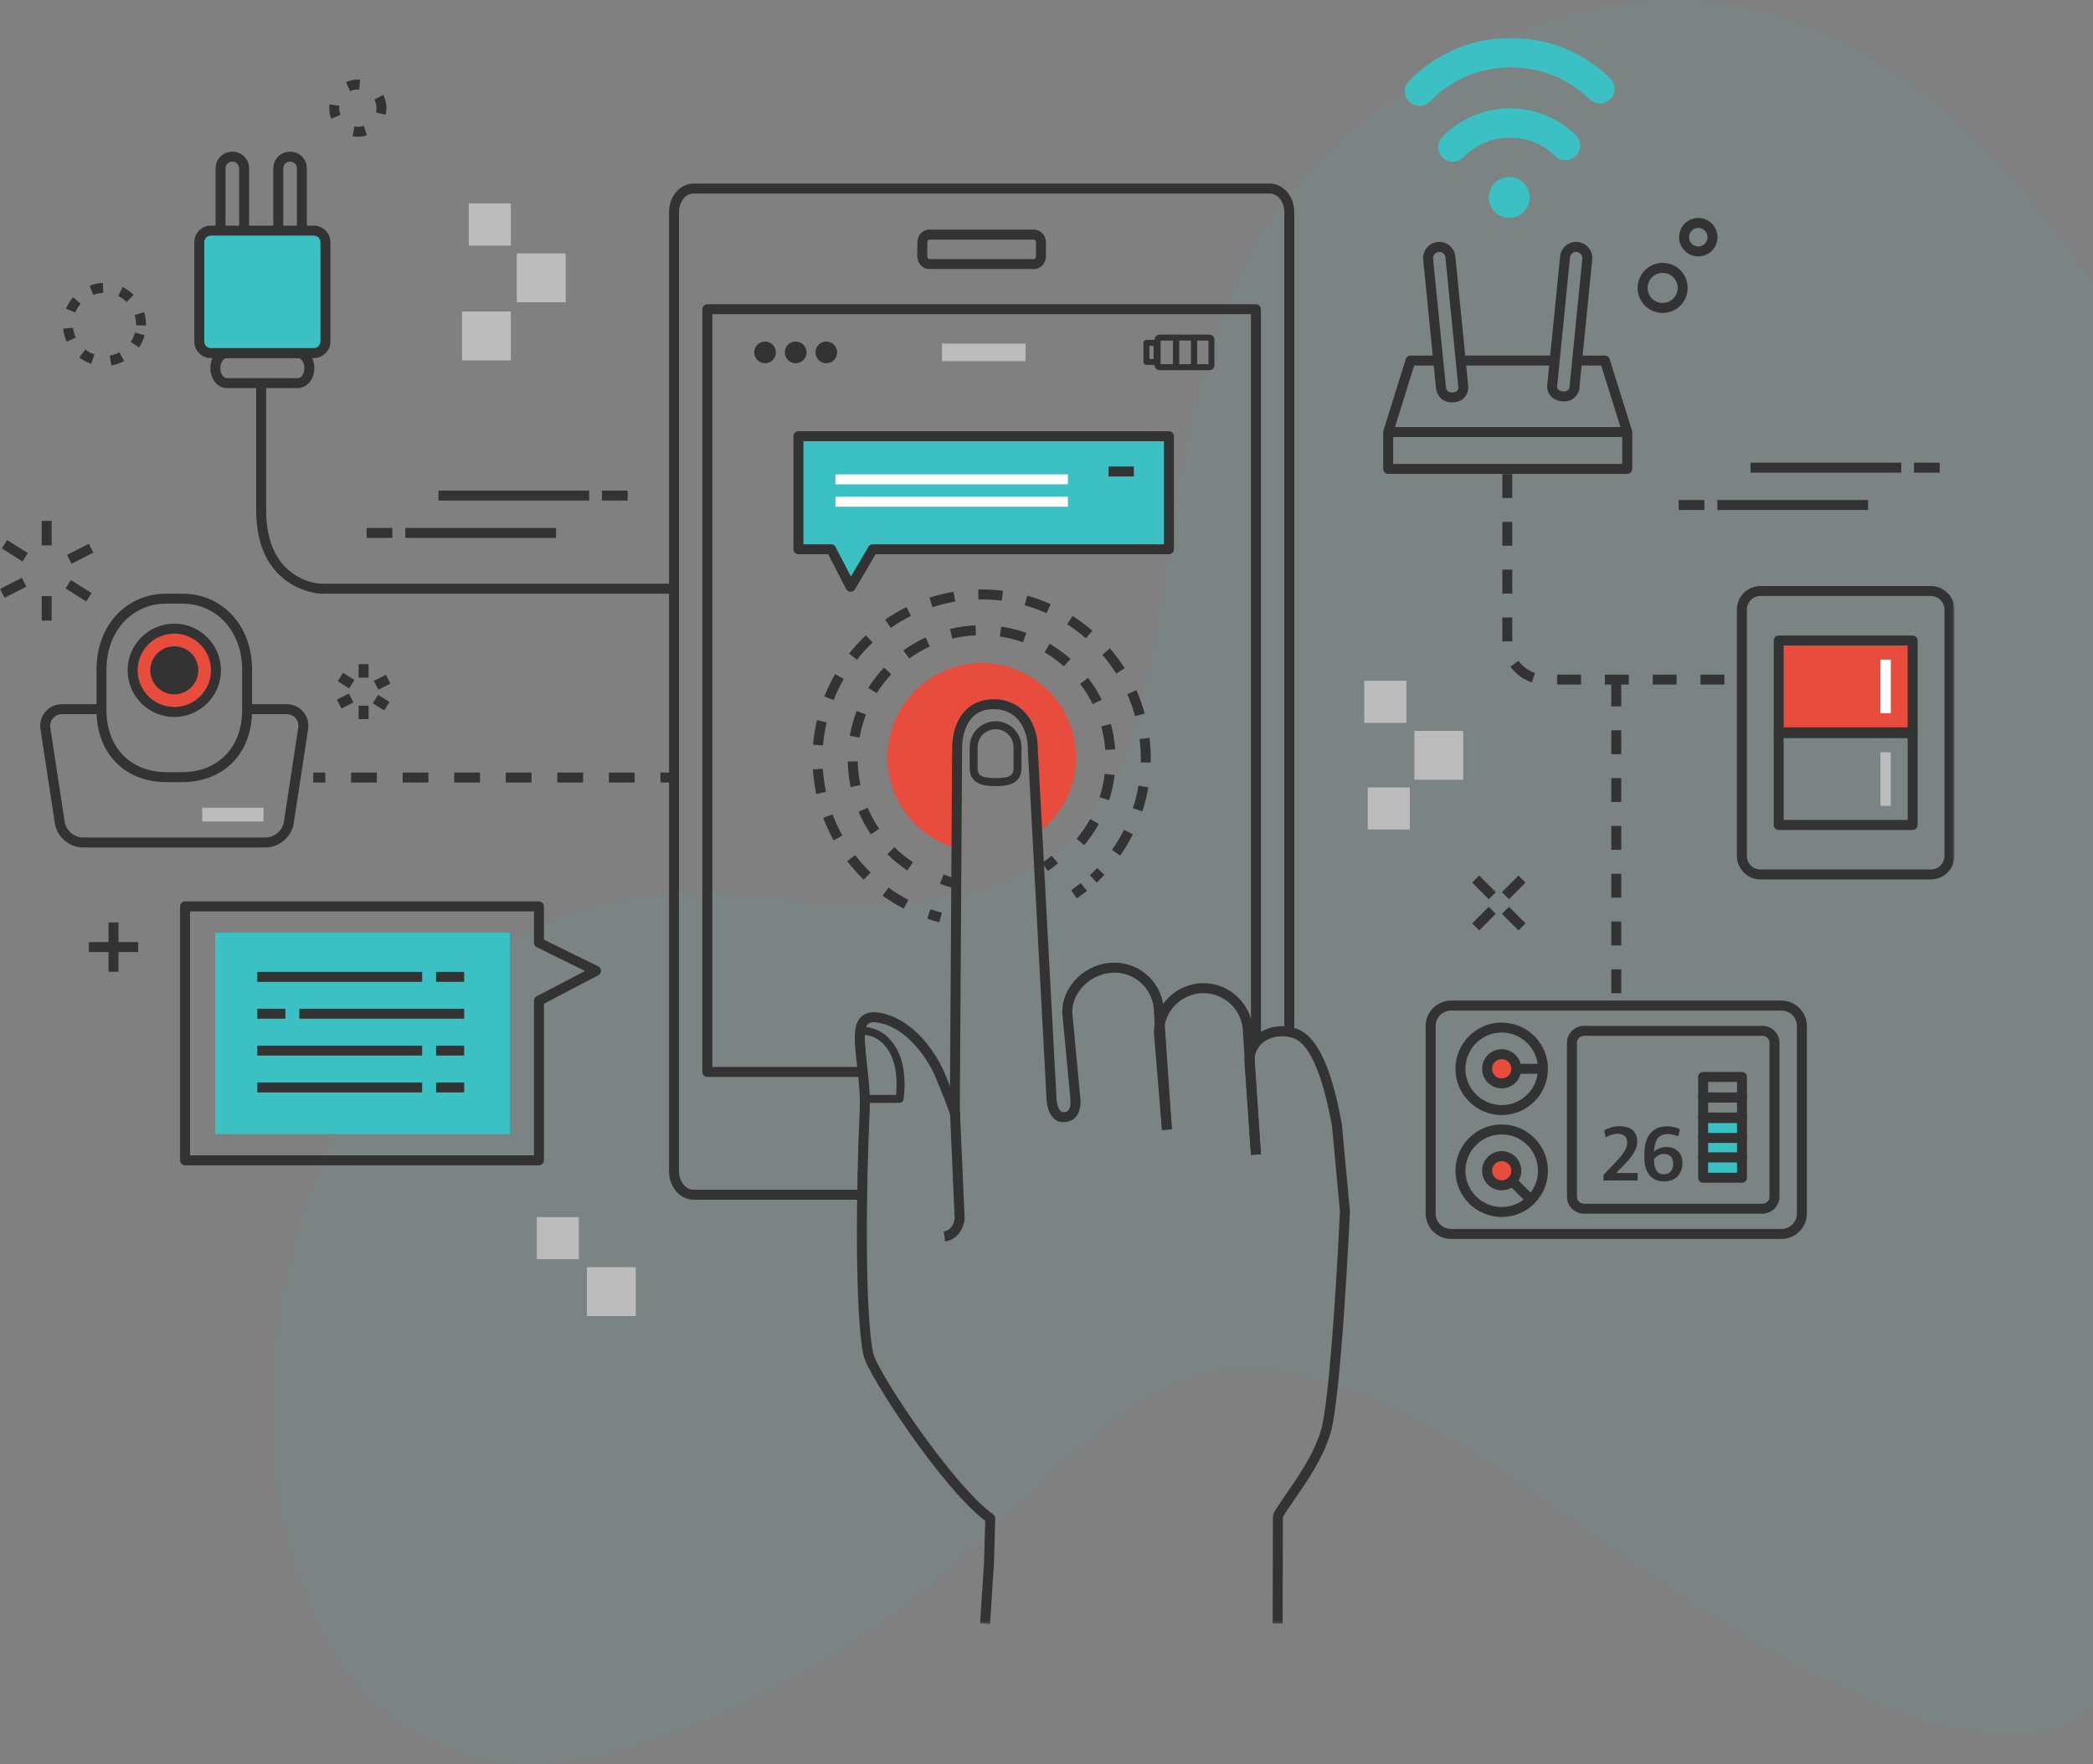 <?xml version="1.0" encoding="UTF-8"?>
<svg width="662px" height="558px" viewBox="0 0 662 558" version="1.1" xmlns="http://www.w3.org/2000/svg" xmlns:xlink="http://www.w3.org/1999/xlink">
    <rect x="0" y="0" width="662" height="558" fill="#808080" stroke="none"/>
    <!-- Generator: Sketch 57.1 (83088) - https://sketch.com -->
    <title>Group 7</title>
    <desc>Created with Sketch.</desc>
    <defs>
        <polygon id="path-1" points="0 501.642 618.169 501.642 618.169 -1.13686838e-13 0 -1.13686838e-13"></polygon>
    </defs>
    <g id="Page-1" stroke="none" stroke-width="1" fill="none" fill-rule="evenodd">
        <g id="S01" transform="translate(-738, -149)">
            <g id="Group-7" transform="translate(738, 149)">
                <path d="M661.992,89.77 C597.446,-6.038 523.172,-25.157 439.169,32.413 C313.165,118.768 434.859,309.227 241.79,283.585 C48.721,257.943 35.126,605.962 200.878,552.383 C366.631,498.804 331.343,359.21 500.408,482.91 C613.118,565.376 672.648,570.577 679,498.515 L661.992,89.77 Z" id="Shape_1" fill-opacity="0.053" fill="#3BC1C3"></path>
                <g id="Main_Pic" transform="translate(0, 12)">
                    <path d="M329.655,250.42 C336.169,244.949 340.309,236.744 340.309,227.572 C340.309,211.104 326.958,197.752 310.489,197.752 C294.02,197.752 280.668,211.104 280.668,227.572 C280.668,241.05 289.609,252.438 301.881,256.131 L302.132,239.516 L303.427,219.488 L305.675,213.711 L309.508,211.335 L313.761,210.372 L317.245,210.748 L320.484,212.24 L323.956,214.954 L326.615,220.173 L327.165,226.941 L327.882,240.355 L329.655,250.42 Z" id="Fill-1" fill="#E74C3C"></path>
                    <mask id="mask-2" fill="white">
                        <use xlink:href="#path-1"></use>
                    </mask>
                    <g id="Clip-4"></g>
                    <polygon id="Fill-3" fill="#333333" mask="url(#mask-2)" points="138.684 146.321 186.355 146.321 186.355 143.171 138.684 143.171"></polygon>
                    <polygon id="Fill-5" fill="#333333" mask="url(#mask-2)" points="190.394 146.321 198.51 146.321 198.51 143.171 190.394 143.171"></polygon>
                    <polygon id="Fill-6" fill="#333333" mask="url(#mask-2)" points="115.967 158.131 124.084 158.131 124.084 154.981 115.967 154.981"></polygon>
                    <polygon id="Fill-7" fill="#333333" mask="url(#mask-2)" points="128.196 158.131 175.867 158.131 175.867 154.981 128.196 154.981"></polygon>
                    <polygon id="Fill-8" fill="#333333" mask="url(#mask-2)" points="553.679 137.492 601.35 137.492 601.35 134.342 553.679 134.342"></polygon>
                    <polygon id="Fill-9" fill="#333333" mask="url(#mask-2)" points="605.389 137.492 613.505 137.492 613.505 134.342 605.389 134.342"></polygon>
                    <polygon id="Fill-10" fill="#333333" mask="url(#mask-2)" points="530.962 149.301 539.079 149.301 539.079 146.151 530.962 146.151"></polygon>
                    <polygon id="Fill-11" fill="#333333" mask="url(#mask-2)" points="543.19 149.301 590.862 149.301 590.862 146.151 543.19 146.151"></polygon>
                    <path d="M60.112,353.432 L168.893,353.432 L168.893,304.519 C168.893,303.933 169.218,303.395 169.737,303.123 L185.038,295.106 L169.773,287.603 C169.234,287.338 168.893,286.79 168.893,286.19 L168.893,276.256 L60.112,276.256 L60.112,353.432 Z M170.468,356.582 L58.537,356.582 C57.667,356.582 56.962,355.877 56.962,355.007 L56.962,274.681 C56.962,273.811 57.667,273.106 58.537,273.106 L170.468,273.106 C171.338,273.106 172.043,273.811 172.043,274.681 L172.043,285.209 L189.212,293.647 C189.744,293.91 190.085,294.448 190.092,295.04 C190.1,295.634 189.773,296.181 189.249,296.456 L172.043,305.472 L172.043,355.007 C172.043,355.877 171.338,356.582 170.468,356.582 L170.468,356.582 Z" id="Fill-12" fill="#333333" mask="url(#mask-2)"></path>
                    <polygon id="Fill-13" fill="#3BC1C3" mask="url(#mask-2)" points="68.05 346.668 161.257 346.668 161.257 283.021 68.05 283.021"></polygon>
                    <polygon id="Fill-14" fill="#333333" mask="url(#mask-2)" points="81.38 298.551 133.518 298.551 133.518 295.401 81.38 295.401"></polygon>
                    <polygon id="Fill-15" fill="#333333" mask="url(#mask-2)" points="137.935 298.551 146.813 298.551 146.813 295.401 137.935 295.401"></polygon>
                    <polygon id="Fill-16" fill="#333333" mask="url(#mask-2)" points="81.38 333.518 133.518 333.518 133.518 330.368 81.38 330.368"></polygon>
                    <polygon id="Fill-17" fill="#333333" mask="url(#mask-2)" points="137.935 333.518 146.813 333.518 146.813 330.368 137.935 330.368"></polygon>
                    <polygon id="Fill-18" fill="#333333" mask="url(#mask-2)" points="81.38 321.861 133.518 321.861 133.518 318.711 81.38 318.711"></polygon>
                    <polygon id="Fill-19" fill="#333333" mask="url(#mask-2)" points="137.935 321.861 146.813 321.861 146.813 318.711 137.935 318.711"></polygon>
                    <polygon id="Fill-20" fill="#333333" mask="url(#mask-2)" points="94.675 310.206 146.813 310.206 146.813 307.056 94.675 307.056"></polygon>
                    <polygon id="Fill-21" fill="#333333" mask="url(#mask-2)" points="81.38 310.206 90.258 310.206 90.258 307.056 81.38 307.056"></polygon>
                    <path d="M273.358,367.451 L219.348,367.451 C215.083,367.451 211.613,363.412 211.613,358.449 L211.613,55.068 C211.613,50.103 215.083,46.064 219.348,46.064 L401.63,46.064 C405.895,46.064 409.364,50.103 409.364,55.068 L409.364,314.63 L406.214,314.63 L406.214,55.068 C406.214,51.84 404.157,49.214 401.63,49.214 L219.348,49.214 C216.819,49.214 214.763,51.84 214.763,55.068 L214.763,358.449 C214.763,361.675 216.819,364.301 219.348,364.301 L273.358,364.301 L273.358,367.451 Z" id="Fill-22" fill="#333333" mask="url(#mask-2)"></path>
                    <path d="M273.625,328.615 L223.731,328.615 C222.861,328.615 222.156,327.91 222.156,327.04 L222.156,85.804 C222.156,84.934 222.861,84.229 223.731,84.229 L397.247,84.229 C398.116,84.229 398.822,84.934 398.822,85.804 L398.822,317.43 L395.672,317.43 L395.672,87.379 L225.306,87.379 L225.306,325.465 L273.625,325.465 L273.625,328.615 Z" id="Fill-23" fill="#333333" mask="url(#mask-2)"></path>
                    <path d="M293.91,63.783 C293.618,63.783 293.293,64.156 293.293,64.692 L293.293,69.038 C293.293,69.574 293.618,69.947 293.91,69.947 L327.068,69.947 C327.359,69.947 327.684,69.574 327.684,69.038 L327.684,64.692 C327.684,64.156 327.359,63.783 327.068,63.783 L293.91,63.783 Z M327.068,73.097 L293.91,73.097 C291.832,73.097 290.143,71.276 290.143,69.038 L290.143,64.692 C290.143,62.454 291.832,60.633 293.91,60.633 L327.068,60.633 C329.145,60.633 330.834,62.454 330.834,64.692 L330.834,69.038 C330.834,71.276 329.145,73.097 327.068,73.097 L327.068,73.097 Z" id="Fill-24" fill="#333333" mask="url(#mask-2)"></path>
                    <path d="M213.072,175.774 L101.334,175.774 C101.07,175.765 81.028,174.69 81.028,149.356 L81.028,107.707 L84.178,107.707 L84.178,149.356 C84.178,171.356 100.343,172.57 101.372,172.624 L213.072,172.624 L213.072,175.774 Z" id="Fill-25" fill="#333333" mask="url(#mask-2)"></path>
                    <path d="M71.711,101.244 C70.754,101.244 69.687,102.548 69.687,104.418 C69.687,106.289 70.754,107.593 71.711,107.593 L94.253,107.593 C95.211,107.593 96.278,106.289 96.278,104.418 C96.278,102.548 95.211,101.244 94.253,101.244 L71.711,101.244 Z M94.253,110.743 L71.711,110.743 C68.858,110.743 66.537,107.906 66.537,104.418 C66.537,100.931 68.858,98.094 71.711,98.094 L94.253,98.094 C97.107,98.094 99.428,100.931 99.428,104.418 C99.428,107.906 97.107,110.743 94.253,110.743 L94.253,110.743 Z" id="Fill-26" fill="#333333" mask="url(#mask-2)"></path>
                    <path d="M102.933,96.016 C102.933,98.033 101.297,99.669 99.28,99.669 L66.684,99.669 C64.667,99.669 63.032,98.033 63.032,96.016 L63.032,64.597 C63.032,62.579 64.667,60.943 66.684,60.943 L99.28,60.943 C101.297,60.943 102.933,62.579 102.933,64.597 L102.933,96.016 Z" id="Fill-27" fill="#3BC1C3" mask="url(#mask-2)"></path>
                    <path d="M66.684,62.518 C65.539,62.518 64.607,63.451 64.607,64.597 L64.607,96.016 C64.607,97.162 65.539,98.094 66.684,98.094 L99.28,98.094 C100.426,98.094 101.358,97.162 101.358,96.016 L101.358,64.597 C101.358,63.451 100.426,62.518 99.28,62.518 L66.684,62.518 Z M99.28,101.244 L66.684,101.244 C63.801,101.244 61.457,98.899 61.457,96.016 L61.457,64.597 C61.457,61.714 63.801,59.368 66.684,59.368 L99.28,59.368 C102.163,59.368 104.508,61.714 104.508,64.597 L104.508,96.016 C104.508,98.899 102.163,101.244 99.28,101.244 L99.28,101.244 Z" id="Fill-28" fill="#333333" mask="url(#mask-2)"></path>
                    <path d="M78.786,60.943 L75.636,60.943 L75.636,41.214 C75.636,40.068 74.704,39.136 73.558,39.136 L73.409,39.136 C72.263,39.136 71.331,40.068 71.331,41.214 L71.331,60.943 L68.181,60.943 L68.181,41.214 C68.181,38.331 70.526,35.986 73.409,35.986 L73.558,35.986 C76.44,35.986 78.786,38.331 78.786,41.214 L78.786,60.943 Z" id="Fill-29" fill="#333333" mask="url(#mask-2)"></path>
                    <path d="M97.054,60.943 L93.904,60.943 L93.904,41.214 C93.904,40.068 92.971,39.136 91.825,39.136 L91.676,39.136 C90.53,39.136 89.597,40.068 89.597,41.214 L89.597,60.943 L86.447,60.943 L86.447,41.214 C86.447,38.331 88.793,35.986 91.676,35.986 L91.825,35.986 C94.708,35.986 97.054,38.331 97.054,41.214 L97.054,60.943 Z" id="Fill-30" fill="#333333" mask="url(#mask-2)"></path>
                    <path d="M298.934,380.639 L298.485,377.522 C301.333,377.111 301.874,373.98 301.95,373.395 L300.435,338.757 C300.434,338.731 300.434,338.705 300.434,338.678 L301.152,224.786 C301.152,215.288 306.301,209.143 314.27,209.143 C322.478,209.143 328.215,215.56 328.232,224.753 L334.142,335.096 C334.143,335.119 334.144,335.141 334.145,335.164 C334.145,335.207 334.337,339.778 336.35,339.778 C337.291,339.778 337.687,339.441 337.901,339.188 C338.771,338.167 338.627,335.966 338.54,335.432 C338.535,335.397 338.531,335.363 338.527,335.327 L335.992,308.28 C335.987,308.23 335.985,308.181 335.985,308.132 C335.985,299.648 343.539,292.48 352.481,292.48 C361.094,292.48 368.104,299.472 368.134,308.077 L370.663,345.188 L367.521,345.402 L364.988,308.239 C364.985,308.203 364.984,308.168 364.984,308.132 C364.984,301.239 359.375,295.63 352.481,295.63 C345.397,295.63 339.18,301.43 339.135,308.061 L341.659,334.986 C341.751,335.599 342.164,339.041 340.3,341.23 C339.641,342.005 338.421,342.928 336.35,342.928 C332.203,342.928 331.034,338.108 330.995,335.232 L325.085,224.881 C325.083,224.852 325.082,224.825 325.082,224.796 C325.082,218.573 321.739,212.293 314.27,212.293 C305.02,212.293 304.302,221.864 304.302,224.796 L303.584,338.659 L305.103,373.381 C305.106,373.449 305.104,373.516 305.099,373.584 C304.913,375.744 303.386,379.997 298.934,380.639" id="Fill-31" fill="#333333" mask="url(#mask-2)"></path>
                    <path d="M395.675,353.281 L393.142,314.73 C393.14,314.696 393.138,314.661 393.138,314.627 C393.138,307.734 387.529,302.127 380.635,302.127 C373.763,302.127 368.168,307.7 368.134,314.563 L370.662,345.165 L367.523,345.425 L364.989,314.757 C364.986,314.713 364.984,314.67 364.984,314.627 C364.984,305.997 372.005,298.977 380.635,298.977 C389.248,298.977 396.259,305.969 396.288,314.574 L398.818,353.074 L395.675,353.281 Z" id="Fill-32" fill="#333333" mask="url(#mask-2)"></path>
                    <path d="M313.148,501.642 L310.005,501.439 L311.231,482.402 L311.619,469.037 C297.572,458.281 274.485,422.773 273.15,416.808 C270.368,404.36 270.767,363.244 271.913,339.376 C272.156,334.306 271.565,329.196 271.044,324.689 C270.23,317.655 269.586,312.099 272.486,309.504 C273.996,308.151 276.182,307.828 279.167,308.513 C291.746,311.402 298.197,326.03 298.465,326.651 C301.046,332.799 302.832,337.398 303.78,340.336 L300.783,341.303 C299.862,338.451 298.107,333.937 295.567,327.885 C295.514,327.764 289.474,314.112 278.461,311.583 C276.573,311.151 275.27,311.24 274.587,311.851 C272.903,313.358 273.52,318.686 274.172,324.327 C274.708,328.954 275.315,334.199 275.059,339.527 C273.921,363.225 273.506,403.955 276.225,416.121 C277.497,421.808 301.001,457.486 314.14,466.987 C314.563,467.293 314.807,467.788 314.791,468.309 L314.378,482.548 L313.148,501.642 Z" id="Fill-33" fill="#333333" mask="url(#mask-2)"></path>
                    <path d="M405.683,501.544 L402.533,501.536 L402.618,467.456 C402.619,467.207 402.678,466.961 402.792,466.74 C403.626,465.117 405.098,462.998 406.802,460.545 C410.473,455.261 415.5,448.026 417.777,440.518 C421.021,429.829 423.687,374.082 423.821,371.232 L421.304,344.126 C418.118,326.766 413.792,317.36 408.447,316.167 C408.413,316.159 408.379,316.151 408.346,316.141 C405.404,315.278 402.01,315.835 399.703,317.563 C398.366,318.564 396.775,320.422 396.757,323.605 L398.818,353.067 L395.675,353.287 L393.611,323.768 C393.609,323.731 393.607,323.694 393.607,323.658 C393.607,320.132 395.102,317.072 397.815,315.041 C400.924,312.715 405.276,311.974 409.185,313.105 C418.204,315.175 422.196,331.51 424.415,343.627 C424.424,343.672 424.43,343.718 424.435,343.765 L426.968,371.05 C426.975,371.122 426.977,371.196 426.973,371.268 C426.862,373.667 424.216,430.144 420.791,441.433 C418.37,449.415 413.179,456.887 409.39,462.342 C407.87,464.53 406.541,466.441 405.767,467.854 L405.683,501.544 Z" id="Fill-34" fill="#333333" mask="url(#mask-2)"></path>
                    <path d="M314.894,218.638 C311.763,218.638 309.217,221.185 309.217,224.316 L309.217,230.965 C309.217,233.049 310.095,234.107 314.894,234.107 C319.692,234.107 320.57,233.049 320.57,230.965 L320.57,224.316 C320.57,221.185 318.024,218.638 314.894,218.638 M314.894,236.627 C312.441,236.627 306.697,236.627 306.697,230.965 L306.697,224.316 C306.697,219.796 310.374,216.118 314.894,216.118 C319.413,216.118 323.09,219.796 323.09,224.316 L323.09,230.965 C323.09,236.627 317.346,236.627 314.894,236.627" id="Fill-35" fill="#333333" mask="url(#mask-2)"></path>
                    <path d="M274.702,334.305 L283.415,334.305 C283.683,331.718 284.024,324.898 280.934,320.145 C278.36,316.186 275.211,315.419 273.391,315.349 L274.702,334.305 Z M284.525,336.825 L273.527,336.825 C272.865,336.825 272.315,336.313 272.27,335.652 L270.789,314.249 C270.746,313.617 271.179,313.051 271.801,312.926 C271.854,312.916 272.341,312.824 273.103,312.824 C274.93,312.824 279.557,313.403 283.047,318.772 C287.453,325.55 285.838,335.363 285.766,335.777 C285.663,336.383 285.138,336.825 284.525,336.825 L284.525,336.825 Z" id="Fill-36" fill="#333333" mask="url(#mask-2)"></path>
                    <path d="M301.176,268.771 C299.872,268.436 298.571,268.024 297.31,267.547 L298.423,264.6 C299.578,265.037 300.768,265.414 301.961,265.721 L301.176,268.771 Z" id="Fill-37" fill="#333333" mask="url(#mask-2)"></path>
                    <path d="M301.216,189.996 L300.474,186.935 C303.107,186.296 305.823,185.91 308.548,185.787 L308.69,188.934 C306.167,189.048 303.653,189.405 301.216,189.996 L301.216,189.996 Z M323.56,191.125 C321.19,190.287 318.725,189.677 316.233,189.311 L316.691,186.195 C319.383,186.59 322.047,187.249 324.609,188.155 L323.56,191.125 Z M287.57,196.288 L285.726,193.734 C287.933,192.141 290.303,190.756 292.769,189.618 L294.088,192.478 C291.806,193.531 289.613,194.813 287.57,196.288 L287.57,196.288 Z M336.501,198.768 C334.618,197.095 332.565,195.599 330.4,194.319 L332.002,191.607 C334.342,192.989 336.559,194.606 338.594,196.412 L336.501,198.768 Z M277.282,207.252 L274.615,205.575 C276.062,203.275 277.739,201.103 279.601,199.119 L281.898,201.275 C280.174,203.111 278.621,205.122 277.282,207.252 L277.282,207.252 Z M345.634,210.709 C344.518,208.458 343.176,206.301 341.645,204.3 L344.146,202.386 C345.801,204.548 347.251,206.878 348.457,209.311 L345.634,210.709 Z M271.88,221.272 L268.777,220.728 C269.247,218.048 269.981,215.403 270.959,212.868 L273.898,214 C272.994,216.347 272.315,218.793 271.88,221.272 L271.88,221.272 Z M349.585,225.206 C349.402,222.691 348.975,220.188 348.315,217.765 L351.354,216.937 C352.067,219.556 352.529,222.261 352.726,224.978 L349.585,225.206 Z M269.069,236.961 C268.504,234.312 268.194,231.586 268.145,228.857 L271.294,228.802 C271.34,231.328 271.627,233.853 272.149,236.305 L269.069,236.961 Z M350.802,241.104 L347.805,240.137 C348.575,237.746 349.118,235.264 349.414,232.761 L352.542,233.132 C352.221,235.837 351.636,238.519 350.802,241.104 L350.802,241.104 Z M275.453,251.892 C273.922,249.642 272.604,247.234 271.535,244.738 L274.431,243.499 C275.42,245.81 276.639,248.037 278.057,250.121 L275.453,251.892 Z M342.934,255.313 L340.523,253.287 C342.143,251.358 343.583,249.265 344.802,247.064 L347.557,248.591 C346.24,250.968 344.685,253.23 342.934,255.313 L342.934,255.313 Z M286.983,263.327 C284.724,261.817 282.599,260.08 280.667,258.165 L282.886,255.928 C284.674,257.702 286.641,259.31 288.733,260.709 L286.983,263.327 Z" id="Fill-38" fill="#333333" mask="url(#mask-2)"></path>
                    <path d="M331.441,263.498 L329.666,260.896 C330.688,260.2 331.679,259.442 332.614,258.642 L334.66,261.038 C333.639,261.91 332.556,262.738 331.441,263.498" id="Fill-39" fill="#333333" mask="url(#mask-2)"></path>
                    <path d="M297.113,279.721 C295.829,279.391 294.538,279.006 293.276,278.577 L294.288,275.594 C295.477,275.997 296.691,276.36 297.898,276.67 L297.113,279.721 Z" id="Fill-40" fill="#333333" mask="url(#mask-2)"></path>
                    <path d="M316.85,177.981 C314.42,177.674 311.933,177.547 309.472,177.593 L309.411,174.443 C312.016,174.392 314.664,174.53 317.244,174.855 L316.85,177.981 Z M294.947,180.028 L293.976,177.031 C296.458,176.226 299.023,175.599 301.599,175.168 L302.119,178.276 C299.695,178.681 297.282,179.27 294.947,180.028 L294.947,180.028 Z M331.035,181.952 C328.79,180.947 326.453,180.103 324.087,179.44 L324.936,176.407 C327.451,177.111 329.935,178.009 332.322,179.077 L331.035,181.952 Z M281.761,186.58 L279.961,183.995 C282.105,182.502 284.375,181.157 286.709,179.997 L288.111,182.818 C285.915,183.91 283.778,185.175 281.761,186.58 L281.761,186.58 Z M343.456,189.879 C341.597,188.267 339.605,186.779 337.536,185.459 L339.232,182.804 C341.429,184.207 343.545,185.786 345.52,187.499 L343.456,189.879 Z M271.025,196.669 L268.557,194.712 C270.178,192.667 271.965,190.724 273.867,188.936 L276.024,191.231 C274.233,192.915 272.551,194.744 271.025,196.669 L271.025,196.669 Z M353.061,201.047 C351.749,198.974 350.271,196.976 348.668,195.113 L351.056,193.058 C352.759,195.039 354.329,197.16 355.723,199.363 L353.061,201.047 Z M263.656,209.428 L260.727,208.27 C261.686,205.843 262.835,203.465 264.143,201.201 L266.871,202.777 C265.64,204.907 264.559,207.145 263.656,209.428 L263.656,209.428 Z M359.021,214.509 C358.369,212.144 357.534,209.804 356.538,207.557 L359.418,206.281 C360.477,208.67 361.364,211.158 362.058,213.673 L359.021,214.509 Z M260.32,223.777 L257.18,223.521 C257.392,220.913 257.799,218.305 258.388,215.769 L261.456,216.482 C260.902,218.868 260.519,221.323 260.32,223.777 L260.32,223.777 Z M363.961,229.206 L360.812,229.13 C360.822,228.728 360.827,228.325 360.827,227.92 C360.827,225.859 360.7,223.784 360.453,221.753 L363.579,221.371 C363.843,223.528 363.977,225.732 363.977,227.92 C363.977,228.349 363.972,228.778 363.961,229.206 L363.961,229.206 Z M258.18,239.138 C257.637,236.591 257.277,233.975 257.111,231.363 L260.255,231.164 C260.411,233.622 260.749,236.084 261.261,238.481 L258.18,239.138 Z M361.312,244.637 L358.319,243.652 C359.086,241.321 359.686,238.91 360.101,236.486 L363.206,237.017 C362.765,239.595 362.127,242.158 361.312,244.637 L361.312,244.637 Z M263.668,253.799 C262.401,251.513 261.295,249.115 260.382,246.672 L263.331,245.568 C264.191,247.866 265.231,250.122 266.423,252.273 L263.668,253.799 Z M354.288,258.631 L351.71,256.819 C353.123,254.808 354.399,252.675 355.501,250.48 L358.316,251.894 C357.144,254.226 355.789,256.493 354.288,258.631 L354.288,258.631 Z M273.169,266.238 C271.298,264.415 269.547,262.44 267.963,260.366 L270.466,258.454 C271.957,260.406 273.606,262.265 275.367,263.981 L273.169,266.238 Z M346.862,267.138 L344.72,264.829 C345.514,264.092 346.292,263.322 347.034,262.539 L349.321,264.705 C348.533,265.537 347.706,266.356 346.862,267.138 L346.862,267.138 Z M285.854,275.41 C283.537,274.206 281.289,272.819 279.174,271.287 L281.02,268.736 C283.011,270.177 285.126,271.481 287.306,272.614 L285.854,275.41 Z" id="Fill-41" fill="#333333" mask="url(#mask-2)"></path>
                    <path d="M340.58,272.148 L338.806,269.545 C339.841,268.839 340.861,268.087 341.837,267.309 L343.799,269.773 C342.763,270.599 341.68,271.398 340.58,272.148" id="Fill-42" fill="#333333" mask="url(#mask-2)"></path>
                    <path d="M514.675,126.22 L439.074,126.22 C438.573,126.22 438.102,125.982 437.804,125.578 C437.508,125.175 437.421,124.654 437.571,124.175 L444.637,101.567 C444.843,100.909 445.451,100.462 446.141,100.462 L455.22,100.462 L455.22,103.612 L447.299,103.612 L441.216,123.07 L512.533,123.07 L506.451,103.612 L498.531,103.612 L498.531,100.462 L507.609,100.462 C508.298,100.462 508.907,100.909 509.112,101.567 L516.178,124.175 C516.328,124.654 516.241,125.175 515.945,125.578 C515.647,125.982 515.176,126.22 514.675,126.22" id="Fill-43" fill="#333333" mask="url(#mask-2)"></path>
                    <polygon id="Fill-44" fill="#333333" mask="url(#mask-2)" points="461.849 103.612 491.644 103.612 491.644 100.462 461.849 100.462"></polygon>
                    <path d="M455.225,67.665 C455.162,67.665 455.1,67.668 455.035,67.674 C453.962,67.776 453.171,68.734 453.273,69.809 L457.346,110.587 C457.404,111.032 457.714,112.113 459.285,112.113 C459.384,112.113 459.486,112.109 459.592,112.101 C460.22,112.054 460.664,111.875 460.913,111.569 C461.308,111.083 461.25,110.288 461.25,110.28 L457.171,69.446 C457.075,68.427 456.238,67.665 455.225,67.665 M459.286,115.263 L459.285,115.263 C455.607,115.263 454.358,112.406 454.211,110.896 L450.138,70.114 C449.871,67.303 451.935,64.805 454.738,64.539 C457.588,64.263 460.041,66.343 460.306,69.141 L464.378,109.921 C464.401,110.088 464.61,112.017 463.355,113.558 C462.794,114.248 461.725,115.101 459.826,115.242 C459.639,115.256 459.459,115.263 459.286,115.263" id="Fill-45" fill="#333333" mask="url(#mask-2)"></path>
                    <path d="M498.523,67.665 C497.511,67.665 496.674,68.427 496.579,69.438 L492.505,110.234 C492.477,110.702 492.656,111.559 494.192,111.782 C494.374,111.809 494.549,111.823 494.711,111.823 C495.969,111.823 496.317,110.938 496.412,110.51 L500.478,69.8 C500.579,68.734 499.787,67.776 498.713,67.674 C498.649,67.668 498.586,67.665 498.523,67.665 M494.711,114.973 L494.71,114.973 C494.397,114.973 494.07,114.948 493.737,114.9 C490.203,114.386 489.191,111.635 489.372,109.912 L493.444,69.133 C493.708,66.344 496.162,64.265 499.01,64.539 C501.814,64.805 503.878,67.303 503.613,70.106 L499.538,110.9 C499.535,110.933 499.531,110.965 499.526,110.997 C499.302,112.371 498.007,114.973 494.711,114.973" id="Fill-46" fill="#333333" mask="url(#mask-2)"></path>
                    <path d="M514.675,137.88 L439.074,137.88 C438.204,137.88 437.499,137.175 437.499,136.305 L437.499,124.645 L440.649,124.645 L440.649,134.73 L513.1,134.73 L513.1,124.645 L516.25,124.645 L516.25,136.305 C516.25,137.175 515.545,137.88 514.675,137.88" id="Fill-47" fill="#333333" mask="url(#mask-2)"></path>
                    <path d="M245.415,99.455 C245.415,97.56 243.879,96.024 241.984,96.024 C240.088,96.024 238.552,97.56 238.552,99.455 C238.552,101.35 240.088,102.886 241.984,102.886 C243.879,102.886 245.415,101.35 245.415,99.455" id="Fill-48" fill="#333333" mask="url(#mask-2)"></path>
                    <path d="M255.097,99.455 C255.097,97.56 253.561,96.024 251.666,96.024 C249.771,96.024 248.234,97.56 248.234,99.455 C248.234,101.35 249.771,102.886 251.666,102.886 C253.561,102.886 255.097,101.35 255.097,99.455" id="Fill-49" fill="#333333" mask="url(#mask-2)"></path>
                    <path d="M264.781,99.455 C264.781,97.56 263.244,96.024 261.348,96.024 C259.454,96.024 257.917,97.56 257.917,99.455 C257.917,101.35 259.454,102.886 261.348,102.886 C263.244,102.886 264.781,101.35 264.781,99.455" id="Fill-50" fill="#333333" mask="url(#mask-2)"></path>
                    <path d="M363.545,101.523 L364.879,101.523 L364.879,97.389 L363.545,97.389 L363.545,101.523 Z M365.824,103.413 L362.6,103.413 C362.079,103.413 361.655,102.99 361.655,102.468 L361.655,96.444 C361.655,95.922 362.079,95.499 362.6,95.499 L365.824,95.499 C366.346,95.499 366.769,95.922 366.769,96.444 L366.769,102.468 C366.769,102.99 366.346,103.413 365.824,103.413 L365.824,103.413 Z" id="Fill-51" fill="#333333" mask="url(#mask-2)"></path>
                    <path d="M367.098,103.191 L371.027,103.191 L371.027,95.722 L367.098,95.722 L367.098,103.191 Z M371.972,105.081 L366.84,105.081 C365.94,105.081 365.208,104.394 365.208,103.549 L365.208,95.363 C365.208,94.518 365.94,93.832 366.84,93.832 L371.972,93.832 C372.493,93.832 372.917,94.254 372.917,94.777 L372.917,104.136 C372.917,104.658 372.493,105.081 371.972,105.081 L371.972,105.081 Z" id="Fill-52" fill="#333333" mask="url(#mask-2)"></path>
                    <path d="M372.917,103.191 L376.732,103.191 L376.732,95.722 L372.917,95.722 L372.917,103.191 Z M377.677,105.081 L371.972,105.081 C371.45,105.081 371.027,104.658 371.027,104.136 L371.027,94.777 C371.027,94.254 371.45,93.832 371.972,93.832 L377.677,93.832 C378.198,93.832 378.622,94.254 378.622,94.777 L378.622,104.136 C378.622,104.658 378.198,105.081 377.677,105.081 L377.677,105.081 Z" id="Fill-53" fill="#333333" mask="url(#mask-2)"></path>
                    <path d="M378.622,103.191 L382.219,103.191 L382.219,95.722 L378.622,95.722 L378.622,103.191 Z M382.477,105.081 L377.677,105.081 C377.155,105.081 376.732,104.658 376.732,104.136 L376.732,94.777 C376.732,94.254 377.155,93.832 377.677,93.832 L382.477,93.832 C383.377,93.832 384.109,94.518 384.109,95.363 L384.109,103.549 C384.109,104.394 383.377,105.081 382.477,105.081 L382.477,105.081 Z" id="Fill-54" fill="#333333" mask="url(#mask-2)"></path>
                    <polygon id="Fill-55" fill="#BCBCBC" mask="url(#mask-2)" points="297.945 102.231 324.361 102.231 324.361 96.68 297.945 96.68"></polygon>
                    <path d="M475.172,145.497 L478.322,145.497 L478.322,137.937 L475.172,137.937 L475.172,145.497 Z M475.172,160.617 L478.322,160.617 L478.322,153.057 L475.172,153.057 L475.172,160.617 Z M475.172,175.737 L478.322,175.737 L478.322,168.177 L475.172,168.177 L475.172,175.737 Z M475.172,190.857 L478.322,190.857 L478.322,183.297 L475.172,183.297 L475.172,190.857 Z M484.508,203.837 C481.815,202.943 479.41,201.173 477.738,198.858 L480.293,197.014 C481.581,198.798 483.43,200.16 485.501,200.848 L484.508,203.837 Z M492.497,204.524 L500.057,204.524 L500.057,201.374 L492.497,201.374 L492.497,204.524 Z M507.617,204.524 L515.177,204.524 L515.177,201.374 L507.617,201.374 L507.617,204.524 Z M522.737,204.524 L530.297,204.524 L530.297,201.374 L522.737,201.374 L522.737,204.524 Z M537.857,204.524 L545.417,204.524 L545.417,201.374 L537.857,201.374 L537.857,204.524 Z" id="Fill-56" fill="#333333" mask="url(#mask-2)"></path>
                    <polygon id="Fill-57" fill="#3BC1C3" mask="url(#mask-2)" points="369.732 161.727 276.049 161.727 269.064 173.609 262.877 161.727 252.541 161.727 252.541 125.973 369.732 125.973"></polygon>
                    <path d="M254.116,160.152 L262.877,160.152 C263.464,160.152 264.003,160.479 264.274,161 L269.147,170.359 L274.691,160.929 C274.974,160.448 275.49,160.152 276.048,160.152 L368.157,160.152 L368.157,127.548 L254.116,127.548 L254.116,160.152 Z M269.064,175.184 C269.05,175.184 269.037,175.184 269.023,175.183 C268.45,175.168 267.931,174.844 267.667,174.336 L261.922,163.302 L252.541,163.302 C251.671,163.302 250.966,162.597 250.966,161.727 L250.966,125.973 C250.966,125.103 251.671,124.398 252.541,124.398 L369.732,124.398 C370.602,124.398 371.307,125.103 371.307,125.973 L371.307,161.727 C371.307,162.597 370.602,163.302 369.732,163.302 L276.95,163.302 L270.422,174.407 C270.138,174.889 269.621,175.184 269.064,175.184 L269.064,175.184 Z" id="Fill-58" fill="#333333" mask="url(#mask-2)"></path>
                    <polygon id="Fill-59" fill="#333333" mask="url(#mask-2)" points="350.626 138.7 358.634 138.7 358.634 135.55 350.626 135.55"></polygon>
                    <polygon id="Fill-60" fill="#FFFFFF" mask="url(#mask-2)" points="264.255 148.268 337.769 148.268 337.769 145.118 264.255 145.118"></polygon>
                    <polygon id="Fill-61" fill="#FFFFFF" mask="url(#mask-2)" points="264.255 141.19 337.769 141.19 337.769 138.04 264.255 138.04"></polygon>
                    <path d="M459.525,39.164 C458.357,39.164 457.192,38.731 456.289,37.849 C454.455,36.064 454.414,33.129 456.199,31.295 C467.678,19.499 486.613,19.232 498.409,30.705 C500.247,32.489 500.287,35.426 498.501,37.265 C496.714,39.099 493.777,39.139 491.943,37.353 C483.819,29.444 470.762,29.63 462.849,37.759 C461.94,38.697 460.731,39.164 459.525,39.164" id="Fill-62" fill="#3BC1C3" mask="url(#mask-2)"></path>
                    <path d="M448.982,21.49 C447.816,21.49 446.65,21.055 445.747,20.18 C443.912,18.396 443.871,15.459 445.656,13.623 C454.032,5.006 465.262,0.17 477.274,0.003 C489.287,-0.123 500.648,4.353 509.261,12.728 C511.096,14.516 511.139,17.452 509.355,19.288 C507.565,21.125 504.634,21.161 502.796,19.379 C495.955,12.729 486.917,9.217 477.401,9.276 C467.869,9.409 458.953,13.249 452.307,20.087 C451.396,21.021 450.188,21.49 448.982,21.49" id="Fill-63" fill="#3BC1C3" mask="url(#mask-2)"></path>
                    <path d="M483.819,50.456 C483.819,54.027 480.921,56.923 477.348,56.923 C473.782,56.923 470.885,54.027 470.885,50.456 C470.885,46.885 473.782,43.992 477.348,43.992 C480.921,43.992 483.819,46.885 483.819,50.456" id="Fill-64" fill="#3BC1C3" mask="url(#mask-2)"></path>
                    <path d="M458.969,307.628 C456.27,307.628 454.074,309.823 454.074,312.523 L454.074,371.819 C454.074,374.518 456.27,376.714 458.969,376.714 L563.452,376.714 C566.152,376.714 568.348,374.518 568.348,371.819 L568.348,312.523 C568.348,309.823 566.152,307.628 563.452,307.628 L458.969,307.628 Z M563.452,379.864 L458.969,379.864 C454.534,379.864 450.924,376.255 450.924,371.819 L450.924,312.523 C450.924,308.087 454.534,304.478 458.969,304.478 L563.452,304.478 C567.889,304.478 571.498,308.087 571.498,312.523 L571.498,371.819 C571.498,376.255 567.889,379.864 563.452,379.864 L563.452,379.864 Z" id="Fill-65" fill="#333333" mask="url(#mask-2)"></path>
                    <path d="M474.978,314.577 C468.65,314.577 463.502,319.725 463.502,326.053 C463.502,332.381 468.65,337.529 474.978,337.529 C481.305,337.529 486.453,332.381 486.453,326.053 C486.453,319.725 481.305,314.577 474.978,314.577 M474.978,340.679 C466.913,340.679 460.352,334.118 460.352,326.053 C460.352,317.988 466.913,311.427 474.978,311.427 C483.042,311.427 489.603,317.988 489.603,326.053 C489.603,334.118 483.042,340.679 474.978,340.679" id="Fill-66" fill="#333333" mask="url(#mask-2)"></path>
                    <path d="M479.598,326.053 C479.598,328.605 477.529,330.674 474.978,330.674 C472.426,330.674 470.357,328.605 470.357,326.053 C470.357,323.501 472.426,321.432 474.978,321.432 C477.529,321.432 479.598,323.501 479.598,326.053" id="Fill-67" fill="#E74C3C" mask="url(#mask-2)"></path>
                    <path d="M474.978,323.007 C473.298,323.007 471.932,324.373 471.932,326.053 C471.932,327.732 473.298,329.099 474.978,329.099 C476.657,329.099 478.023,327.732 478.023,326.053 C478.023,324.373 476.657,323.007 474.978,323.007 M474.978,332.249 C471.561,332.249 468.782,329.469 468.782,326.053 C468.782,322.636 471.561,319.857 474.978,319.857 C478.394,319.857 481.173,322.636 481.173,326.053 C481.173,329.469 478.394,332.249 474.978,332.249" id="Fill-68" fill="#333333" mask="url(#mask-2)"></path>
                    <polygon id="Fill-69" fill="#333333" mask="url(#mask-2)" points="479.889 327.628 488.028 327.628 488.028 324.478 479.889 324.478"></polygon>
                    <path d="M474.977,346.813 C471.912,346.813 469.031,348.007 466.863,350.174 C462.389,354.647 462.39,361.928 466.864,366.404 C469.031,368.57 471.913,369.764 474.978,369.764 C478.042,369.764 480.924,368.57 483.092,366.404 C485.259,364.236 486.453,361.354 486.453,358.289 C486.453,355.223 485.258,352.341 483.091,350.174 C480.923,348.007 478.042,346.813 474.977,346.813 M474.978,372.914 C471.071,372.914 467.399,371.393 464.636,368.631 C458.934,362.926 458.934,353.648 464.636,347.947 C467.398,345.184 471.071,343.663 474.977,343.663 C478.883,343.663 482.555,345.184 485.318,347.947 C488.081,350.709 489.603,354.381 489.603,358.289 C489.603,362.195 488.081,365.868 485.319,368.631 C482.556,371.393 478.884,372.914 474.978,372.914" id="Fill-70" fill="#333333" mask="url(#mask-2)"></path>
                    <path d="M478.245,361.554 C476.44,363.36 473.514,363.359 471.71,361.554 C469.906,359.751 469.905,356.824 471.71,355.02 C473.514,353.218 476.44,353.218 478.245,355.02 C480.049,356.823 480.049,359.751 478.245,361.554" id="Fill-71" fill="#E74C3C" mask="url(#mask-2)"></path>
                    <path d="M474.977,355.243 C474.163,355.243 473.398,355.56 472.823,356.134 C472.248,356.709 471.931,357.473 471.931,358.287 C471.931,359.101 472.248,359.865 472.823,360.44 C473.399,361.016 474.164,361.333 474.978,361.333 C475.791,361.333 476.556,361.017 477.131,360.441 C477.706,359.865 478.023,359.101 478.023,358.287 C478.023,357.473 477.706,356.709 477.131,356.134 C476.557,355.56 475.791,355.243 474.977,355.243 M474.978,364.483 C473.323,364.483 471.766,363.839 470.596,362.668 C469.426,361.498 468.782,359.943 468.781,358.288 C468.781,356.632 469.426,355.076 470.596,353.906 C471.767,352.736 473.323,352.093 474.977,352.093 C476.632,352.093 478.188,352.736 479.358,353.906 C480.529,355.075 481.173,356.631 481.173,358.287 C481.173,359.943 480.529,361.499 479.358,362.668 C478.189,363.839 476.633,364.483 474.978,364.483" id="Fill-72" fill="#333333" mask="url(#mask-2)"></path>
                    <polygon id="Fill-73" fill="#333333" mask="url(#mask-2)" points="483.092 368.631 477.336 362.875 479.564 360.648 485.319 366.404"></polygon>
                    <polygon id="Fill-74" fill="#3BC1C3" mask="url(#mask-2)" points="538.69 360.507 550.983 360.507 550.983 354.037 538.69 354.037"></polygon>
                    <path d="M540.265,358.932 L549.408,358.932 L549.408,355.612 L540.265,355.612 L540.265,358.932 Z M550.983,362.082 L538.69,362.082 C537.82,362.082 537.115,361.377 537.115,360.507 L537.115,354.037 C537.115,353.167 537.82,352.462 538.69,352.462 L550.983,352.462 C551.853,352.462 552.558,353.167 552.558,354.037 L552.558,360.507 C552.558,361.377 551.853,362.082 550.983,362.082 L550.983,362.082 Z" id="Fill-75" fill="#333333" mask="url(#mask-2)"></path>
                    <polygon id="Fill-76" fill="#3BC1C3" mask="url(#mask-2)" points="538.69 354.037 550.983 354.037 550.983 347.57 538.69 347.57"></polygon>
                    <path d="M540.265,352.462 L549.408,352.462 L549.408,349.145 L540.265,349.145 L540.265,352.462 Z M550.983,355.612 L538.69,355.612 C537.82,355.612 537.115,354.907 537.115,354.037 L537.115,347.57 C537.115,346.7 537.82,345.995 538.69,345.995 L550.983,345.995 C551.853,345.995 552.558,346.7 552.558,347.57 L552.558,354.037 C552.558,354.907 551.853,355.612 550.983,355.612 L550.983,355.612 Z" id="Fill-77" fill="#333333" mask="url(#mask-2)"></path>
                    <polygon id="Fill-78" fill="#3BC1C3" mask="url(#mask-2)" points="538.69 347.924 550.983 347.924 550.983 341.454 538.69 341.454"></polygon>
                    <path d="M540.265,346.349 L549.408,346.349 L549.408,343.029 L540.265,343.029 L540.265,346.349 Z M550.983,349.499 L538.69,349.499 C537.82,349.499 537.115,348.794 537.115,347.924 L537.115,341.454 C537.115,340.585 537.82,339.879 538.69,339.879 L550.983,339.879 C551.853,339.879 552.558,340.585 552.558,341.454 L552.558,347.924 C552.558,348.794 551.853,349.499 550.983,349.499 L550.983,349.499 Z" id="Fill-79" fill="#333333" mask="url(#mask-2)"></path>
                    <path d="M540.265,340.05 L549.408,340.05 L549.408,336.731 L540.265,336.731 L540.265,340.05 Z M550.983,343.2 L538.69,343.2 C537.82,343.2 537.115,342.495 537.115,341.625 L537.115,335.156 C537.115,334.286 537.82,333.581 538.69,333.581 L550.983,333.581 C551.853,333.581 552.558,334.286 552.558,335.156 L552.558,341.625 C552.558,342.495 551.853,343.2 550.983,343.2 L550.983,343.2 Z" id="Fill-80" fill="#333333" mask="url(#mask-2)"></path>
                    <path d="M540.265,333.525 L549.408,333.525 L549.408,330.206 L540.265,330.206 L540.265,333.525 Z M550.983,336.675 L538.69,336.675 C537.82,336.675 537.115,335.97 537.115,335.1 L537.115,328.631 C537.115,327.761 537.82,327.056 538.69,327.056 L550.983,327.056 C551.853,327.056 552.558,327.761 552.558,328.631 L552.558,335.1 C552.558,335.97 551.853,336.675 550.983,336.675 L550.983,336.675 Z" id="Fill-81" fill="#333333" mask="url(#mask-2)"></path>
                    <path d="M501.076,315.61 C499.803,315.61 498.769,316.583 498.769,317.779 L498.769,366.561 C498.769,367.757 499.803,368.73 501.076,368.73 L557.368,368.73 C558.64,368.73 559.675,367.757 559.675,366.561 L559.675,317.779 C559.675,316.583 558.64,315.61 557.368,315.61 L501.076,315.61 Z M557.368,371.88 L501.076,371.88 C498.067,371.88 495.619,369.494 495.619,366.561 L495.619,317.779 C495.619,314.846 498.067,312.46 501.076,312.46 L557.368,312.46 C560.377,312.46 562.825,314.846 562.825,317.779 L562.825,366.561 C562.825,369.494 560.377,371.88 557.368,371.88 L557.368,371.88 Z" id="Fill-82" fill="#333333" mask="url(#mask-2)"></path>
                    <path d="M507.176,359.607 L510.438,356.183 C512.789,353.714 514.676,351.594 514.676,349.475 C514.676,347.425 513.559,346.61 511.392,346.61 C510.204,346.61 508.807,347.192 507.875,347.752 L507.386,345.515 C508.527,344.84 510.251,344.211 512.207,344.211 C515.934,344.211 517.844,346.004 517.844,349.079 C517.844,352.107 515.258,354.809 513.186,356.952 L511.182,359.002 L517.984,359.002 L517.984,361.377 L507.176,361.377 L507.176,359.607 Z" id="Fill-83" fill="#333333" mask="url(#mask-2)"></path>
                    <path d="M529.211,356.09 C529.211,353.807 527.931,352.969 526.206,352.969 C524.972,352.969 523.738,353.831 523.155,354.623 L523.155,354.762 C523.155,357.651 524.04,359.421 526.277,359.421 C528.094,359.421 529.211,358.209 529.211,356.09 M520.104,354.157 L520.104,352.945 C520.104,346.587 523.342,344.234 527.394,344.234 C529.095,344.234 530.632,344.77 531.354,345.189 L530.772,347.425 C530.119,347.076 528.675,346.679 527.558,346.679 C525.042,346.679 523.365,347.914 523.132,352.27 C523.994,351.525 525.344,350.779 527.092,350.779 C530.027,350.779 532.146,352.619 532.146,355.857 C532.146,359.118 530.119,361.68 526.346,361.68 C522.247,361.68 520.104,358.815 520.104,354.157" id="Fill-84" fill="#333333" mask="url(#mask-2)"></path>
                    <path d="M556.829,176.504 C554.455,176.504 552.524,178.436 552.524,180.809 L552.524,258.706 C552.524,261.079 554.455,263.01 556.829,263.01 L610.714,263.01 C613.088,263.01 615.019,261.079 615.019,258.706 L615.019,180.809 C615.019,178.436 613.088,176.504 610.714,176.504 L556.829,176.504 Z M610.714,266.16 L556.829,266.16 C552.718,266.16 549.374,262.816 549.374,258.706 L549.374,180.809 C549.374,176.699 552.718,173.354 556.829,173.354 L610.714,173.354 C614.825,173.354 618.169,176.699 618.169,180.809 L618.169,258.706 C618.169,262.816 614.825,266.16 610.714,266.16 L610.714,266.16 Z" id="Fill-85" fill="#333333" mask="url(#mask-2)"></path>
                    <polygon id="Fill-86" fill="#E74C3C" mask="url(#mask-2)" points="562.588 219.633 604.955 219.633 604.955 190.591 562.588 190.591"></polygon>
                    <path d="M564.163,218.058 L603.38,218.058 L603.38,192.166 L564.163,192.166 L564.163,218.058 Z M604.955,221.208 L562.588,221.208 C561.718,221.208 561.013,220.503 561.013,219.633 L561.013,190.591 C561.013,189.721 561.718,189.016 562.588,189.016 L604.955,189.016 C605.824,189.016 606.53,189.721 606.53,190.591 L606.53,219.633 C606.53,220.503 605.824,221.208 604.955,221.208 L604.955,221.208 Z" id="Fill-87" fill="#333333" mask="url(#mask-2)"></path>
                    <path d="M564.163,247.35 L603.38,247.35 L603.38,221.457 L564.163,221.457 L564.163,247.35 Z M604.955,250.5 L562.588,250.5 C561.718,250.5 561.013,249.795 561.013,248.925 L561.013,219.883 C561.013,219.013 561.718,218.308 562.588,218.308 L604.955,218.308 C605.824,218.308 606.53,219.013 606.53,219.883 L606.53,248.925 C606.53,249.795 605.824,250.5 604.955,250.5 L604.955,250.5 Z" id="Fill-88" fill="#333333" mask="url(#mask-2)"></path>
                    <polygon id="Fill-89" fill="#FFFFFF" mask="url(#mask-2)" points="594.769 213.587 598.052 213.587 598.052 196.638 594.769 196.638"></polygon>
                    <polygon id="Fill-90" fill="#BCBCBC" mask="url(#mask-2)" points="594.769 242.879 598.052 242.879 598.052 225.929 594.769 225.929"></polygon>
                    <path d="M509.636,211.425 L512.786,211.425 L512.786,203.865 L509.636,203.865 L509.636,211.425 Z M509.636,226.545 L512.786,226.545 L512.786,218.985 L509.636,218.985 L509.636,226.545 Z M509.636,241.665 L512.786,241.665 L512.786,234.105 L509.636,234.105 L509.636,241.665 Z M509.636,256.785 L512.786,256.785 L512.786,249.225 L509.636,249.225 L509.636,256.785 Z M509.636,271.905 L512.786,271.905 L512.786,264.345 L509.636,264.345 L509.636,271.905 Z M509.636,287.025 L512.786,287.025 L512.786,279.465 L509.636,279.465 L509.636,287.025 Z M509.636,302.145 L512.786,302.145 L512.786,294.585 L509.636,294.585 L509.636,302.145 Z" id="Fill-91" fill="#333333" mask="url(#mask-2)"></path>
                    <path d="M52.659,178.921 C41.653,178.921 33.666,187.724 33.666,199.852 L33.666,212.649 C33.666,224.358 41.299,232.225 52.659,232.225 L57.594,232.225 C68.954,232.225 76.587,224.358 76.587,212.649 L76.587,199.852 C76.587,187.724 68.6,178.921 57.594,178.921 L52.659,178.921 Z M57.594,235.375 L52.659,235.375 C39.414,235.375 30.516,226.242 30.516,212.649 L30.516,199.852 C30.516,185.899 39.828,175.771 52.659,175.771 L57.594,175.771 C70.425,175.771 79.737,185.899 79.737,199.852 L79.737,212.649 C79.737,226.242 70.839,235.375 57.594,235.375 L57.594,235.375 Z" id="Fill-92" fill="#333333" mask="url(#mask-2)"></path>
                    <path d="M68.307,200.013 C68.307,207.293 62.406,213.194 55.126,213.194 C47.846,213.194 41.944,207.293 41.944,200.013 C41.944,192.733 47.846,186.831 55.126,186.831 C62.406,186.831 68.307,192.733 68.307,200.013" id="Fill-93" fill="#E74C3C" mask="url(#mask-2)"></path>
                    <path d="M55.126,188.406 C48.726,188.406 43.519,193.613 43.519,200.014 C43.519,206.413 48.726,211.619 55.126,211.619 C61.525,211.619 66.732,206.413 66.732,200.014 C66.732,193.613 61.525,188.406 55.126,188.406 M55.126,214.769 C46.989,214.769 40.369,208.15 40.369,200.014 C40.369,191.876 46.989,185.256 55.126,185.256 C63.262,185.256 69.882,191.876 69.882,200.014 C69.882,208.15 63.262,214.769 55.126,214.769" id="Fill-94" fill="#333333" mask="url(#mask-2)"></path>
                    <path d="M62.719,200.013 C62.719,204.205 59.319,207.605 55.126,207.605 C50.934,207.605 47.534,204.205 47.534,200.013 C47.534,195.82 50.934,192.421 55.126,192.421 C59.319,192.421 62.719,195.82 62.719,200.013" id="Fill-95" fill="#333333" mask="url(#mask-2)"></path>
                    <path d="M84.086,256.036 L26.167,256.036 C21.947,256.036 17.995,252.642 17.359,248.471 L12.821,218.766 C12.497,216.648 13.044,214.637 14.362,213.103 C15.678,211.57 17.583,210.725 19.726,210.725 L32.43,210.725 L32.43,213.875 L19.726,213.875 C18.516,213.875 17.46,214.33 16.751,215.156 C16.042,215.981 15.752,217.094 15.934,218.29 L20.472,247.995 C20.877,250.646 23.485,252.886 26.167,252.886 L84.086,252.886 C86.768,252.886 89.375,250.646 89.78,247.995 L94.318,218.29 C94.501,217.094 94.211,215.981 93.502,215.156 C92.792,214.33 91.736,213.875 90.527,213.875 L79.046,213.875 L79.046,210.725 L90.527,210.725 C92.669,210.725 94.574,211.57 95.891,213.103 C97.208,214.637 97.755,216.648 97.432,218.766 L92.894,248.471 C92.257,252.642 88.305,256.036 84.086,256.036" id="Fill-96" fill="#333333" mask="url(#mask-2)"></path>
                    <polygon id="Fill-97" fill="#BCBCBC" mask="url(#mask-2)" points="63.942 247.814 83.353 247.814 83.353 243.492 63.942 243.492"></polygon>
                    <path d="M525.89,74.302 C525.418,74.302 524.947,74.373 524.49,74.513 C521.977,75.284 520.561,77.956 521.332,80.469 C521.951,82.483 523.78,83.836 525.886,83.836 C526.358,83.836 526.83,83.765 527.287,83.624 C529.799,82.853 531.214,80.182 530.444,77.671 C529.825,75.655 527.994,74.302 525.89,74.302 M525.886,86.986 C522.388,86.986 519.348,84.738 518.321,81.393 C517.04,77.22 519.392,72.783 523.566,71.502 C524.322,71.269 525.103,71.152 525.89,71.152 C529.387,71.152 532.427,73.4 533.455,76.747 C534.736,80.917 532.384,85.354 528.212,86.636 C527.455,86.868 526.672,86.986 525.886,86.986" id="Fill-98" fill="#333333" mask="url(#mask-2)"></path>
                    <path d="M537.155,60.095 C536.865,60.095 536.576,60.138 536.295,60.224 C534.754,60.698 533.886,62.337 534.359,63.879 C534.739,65.116 535.862,65.947 537.153,65.947 C537.443,65.947 537.732,65.903 538.013,65.816 C539.555,65.343 540.424,63.703 539.951,62.162 C539.571,60.926 538.447,60.095 537.155,60.095 M537.153,69.097 C534.47,69.097 532.137,67.372 531.348,64.804 C530.366,61.601 532.17,58.196 535.37,57.213 C535.952,57.035 536.552,56.945 537.155,56.945 C539.84,56.945 542.174,58.67 542.962,61.237 C543.945,64.439 542.14,67.844 538.938,68.828 C538.357,69.006 537.756,69.097 537.153,69.097" id="Fill-99" fill="#333333" mask="url(#mask-2)"></path>
                    <polygon id="Fill-100" fill="#333333" mask="url(#mask-2)" points="13.192 160.503 16.342 160.503 16.342 152.763 13.192 152.763"></polygon>
                    <polygon id="Fill-101" fill="#333333" mask="url(#mask-2)" points="13.192 184.288 16.342 184.288 16.342 176.549 13.192 176.549"></polygon>
                    <polygon id="Fill-102" fill="#333333" mask="url(#mask-2)" points="27.279 178.241 20.725 174.127 22.399 171.459 28.954 175.573"></polygon>
                    <polygon id="Fill-103" fill="#333333" mask="url(#mask-2)" points="7.135 165.592 0.58 161.479 2.254 158.81 8.809 162.924"></polygon>
                    <polygon id="Fill-104" fill="#333333" mask="url(#mask-2)" points="1.427 177.072 -0 174.263 6.902 170.757 8.329 173.565"></polygon>
                    <polygon id="Fill-105" fill="#333333" mask="url(#mask-2)" points="22.634 166.294 21.206 163.486 28.107 159.978 29.535 162.786"></polygon>
                    <polygon id="Fill-106" fill="#333333" mask="url(#mask-2)" points="113.434 202.333 116.584 202.333 116.584 198.067 113.434 198.067"></polygon>
                    <polygon id="Fill-107" fill="#333333" mask="url(#mask-2)" points="113.434 215.449 116.584 215.449 116.584 211.182 113.434 211.182"></polygon>
                    <polygon id="Fill-108" fill="#333333" mask="url(#mask-2)" points="121.532 212.713 117.919 210.444 119.593 207.776 123.207 210.046"></polygon>
                    <polygon id="Fill-109" fill="#333333" mask="url(#mask-2)" points="110.426 205.739 106.811 203.47 108.485 200.802 112.1 203.071"></polygon>
                    <polygon id="Fill-110" fill="#333333" mask="url(#mask-2)" points="107.975 212.099 106.547 209.291 110.352 207.358 111.78 210.166"></polygon>
                    <polygon id="Fill-111" fill="#333333" mask="url(#mask-2)" points="119.667 206.158 118.239 203.35 122.044 201.415 123.472 204.223"></polygon>
                    <polygon id="Fill-112" fill="#BCBCBC" mask="url(#mask-2)" points="185.64 404.258 201.09 404.258 201.09 388.808 185.64 388.808"></polygon>
                    <polygon id="Fill-113" fill="#BCBCBC" mask="url(#mask-2)" points="169.784 386.272 183.103 386.272 183.103 372.952 169.784 372.952"></polygon>
                    <polygon id="Fill-114" fill="#BCBCBC" mask="url(#mask-2)" points="447.355 234.625 462.806 234.625 462.806 219.174 447.355 219.174"></polygon>
                    <polygon id="Fill-115" fill="#BCBCBC" mask="url(#mask-2)" points="431.5 216.639 444.819 216.639 444.819 203.319 431.5 203.319"></polygon>
                    <polygon id="Fill-116" fill="#BCBCBC" mask="url(#mask-2)" points="146.127 101.986 161.58 101.986 161.58 86.535 146.127 86.535"></polygon>
                    <polygon id="Fill-117" fill="#BCBCBC" mask="url(#mask-2)" points="163.462 83.598 178.912 83.598 178.912 68.147 163.462 68.147"></polygon>
                    <polygon id="Fill-118" fill="#BCBCBC" mask="url(#mask-2)" points="148.26 65.671 161.58 65.671 161.58 52.352 148.26 52.352"></polygon>
                    <polygon id="Fill-119" fill="#BCBCBC" mask="url(#mask-2)" points="432.616 250.368 445.935 250.368 445.935 237.049 432.616 237.049"></polygon>
                    <polygon id="Fill-120" fill="#333333" mask="url(#mask-2)" points="34.326 295.354 37.476 295.354 37.476 279.746 34.326 279.746"></polygon>
                    <polygon id="Fill-121" fill="#333333" mask="url(#mask-2)" points="28.097 289.125 43.706 289.125 43.706 285.975 28.097 285.975"></polygon>
                    <polygon id="Fill-122" fill="#333333" mask="url(#mask-2)" points="477.268 272.409 475.041 270.182 480.29 264.934 482.517 267.161"></polygon>
                    <polygon id="Fill-123" fill="#333333" mask="url(#mask-2)" points="480.29 282.284 475.042 277.036 477.27 274.809 482.517 280.057"></polygon>
                    <polygon id="Fill-124" fill="#333333" mask="url(#mask-2)" points="470.88 272.409 465.633 267.161 467.86 264.934 473.107 270.182"></polygon>
                    <polygon id="Fill-125" fill="#333333" mask="url(#mask-2)" points="467.86 282.284 465.633 280.057 470.88 274.81 473.107 277.037"></polygon>
                    <path d="M110.736,16.842 L109.427,13.977 C110.61,13.436 111.873,13.162 113.18,13.162 L113.409,13.165 C113.567,13.168 113.725,13.177 113.882,13.189 L113.645,16.329 C113.542,16.322 113.438,16.317 113.334,16.314 L113.18,16.312 C112.328,16.312 111.506,16.49 110.736,16.842 L110.736,16.842 Z M121.977,24.315 L118.914,23.582 C119.01,23.181 119.064,22.767 119.075,22.351 L119.077,22.2 C119.077,21.24 118.852,20.324 118.409,19.479 L121.2,18.018 C121.872,19.301 122.227,20.747 122.227,22.2 L122.223,22.428 C122.207,23.066 122.125,23.7 121.977,24.315 L121.977,24.315 Z M104.77,25.522 C104.353,24.466 104.141,23.351 104.141,22.209 L104.144,21.979 C104.152,21.661 104.176,21.342 104.217,21.029 L107.34,21.435 C107.314,21.639 107.298,21.846 107.293,22.055 L107.291,22.209 C107.291,22.953 107.429,23.679 107.699,24.365 L104.77,25.522 Z M113.185,31.246 L112.957,31.243 C112.481,31.231 112.004,31.182 111.537,31.096 L112.108,27.998 C112.412,28.054 112.724,28.087 113.036,28.095 L113.185,28.096 C113.824,28.096 114.452,27.994 115.053,27.793 L116.053,30.78 C115.13,31.09 114.165,31.246 113.185,31.246 L113.185,31.246 Z" id="Fill-126" fill="#333333" mask="url(#mask-2)"></path>
                    <path d="M29.476,81.292 L28.349,78.351 C29.69,77.837 31.101,77.549 32.541,77.496 L32.659,80.643 C31.564,80.684 30.493,80.903 29.476,81.292 L29.476,81.292 Z M40.057,83.513 C39.277,82.744 38.385,82.112 37.404,81.635 L38.782,78.802 C40.072,79.429 41.246,80.26 42.269,81.271 L40.057,83.513 Z M23.8,86.839 L20.885,85.647 C21.428,84.319 22.182,83.095 23.127,82.008 L25.504,84.074 C24.786,84.901 24.213,85.831 23.8,86.839 L23.8,86.839 Z M46.175,90.95 L43.026,90.871 C43.028,90.786 43.029,90.701 43.029,90.616 C43.029,89.605 42.878,88.608 42.581,87.652 L45.588,86.716 C45.98,87.975 46.179,89.288 46.179,90.616 C46.179,90.726 46.178,90.838 46.175,90.95 L46.175,90.95 Z M21.097,96.085 C20.498,94.778 20.121,93.389 19.977,91.956 L23.11,91.64 C23.221,92.727 23.507,93.781 23.961,94.773 L21.097,96.085 Z M43.975,97.908 L41.355,96.158 C41.962,95.249 42.413,94.253 42.693,93.2 L45.737,94.01 C45.368,95.399 44.775,96.71 43.975,97.908 L43.975,97.908 Z M28.855,103.072 C27.494,102.615 26.223,101.939 25.078,101.065 L26.99,98.561 C27.86,99.226 28.825,99.739 29.858,100.086 L28.855,103.072 Z M35.209,103.578 L34.693,100.47 C35.769,100.291 36.803,99.938 37.766,99.42 L39.257,102.195 C37.988,102.877 36.627,103.342 35.209,103.578 L35.209,103.578 Z" id="Fill-127" fill="#333333" mask="url(#mask-2)"></path>
                    <polygon id="Fill-128" fill="#333333" mask="url(#mask-2)" points="99.085 235.502 102.898 235.502 102.898 232.352 99.085 232.352"></polygon>
                    <path d="M111.051,235.502 L119.204,235.502 L119.204,232.352 L111.051,232.352 L111.051,235.502 Z M127.357,235.502 L135.51,235.502 L135.51,232.352 L127.357,232.352 L127.357,235.502 Z M143.663,235.502 L151.817,235.502 L151.817,232.352 L143.663,232.352 L143.663,235.502 Z M159.971,235.502 L168.124,235.502 L168.124,232.352 L159.971,232.352 L159.971,235.502 Z M176.277,235.502 L184.43,235.502 L184.43,232.352 L176.277,232.352 L176.277,235.502 Z M192.583,235.502 L200.737,235.502 L200.737,232.352 L192.583,232.352 L192.583,235.502 Z" id="Fill-129" fill="#333333" mask="url(#mask-2)"></path>
                    <polygon id="Fill-130" fill="#333333" mask="url(#mask-2)" points="208.89 235.502 212.702 235.502 212.702 232.352 208.89 232.352"></polygon>
                </g>
            </g>
        </g>
    </g>
</svg>